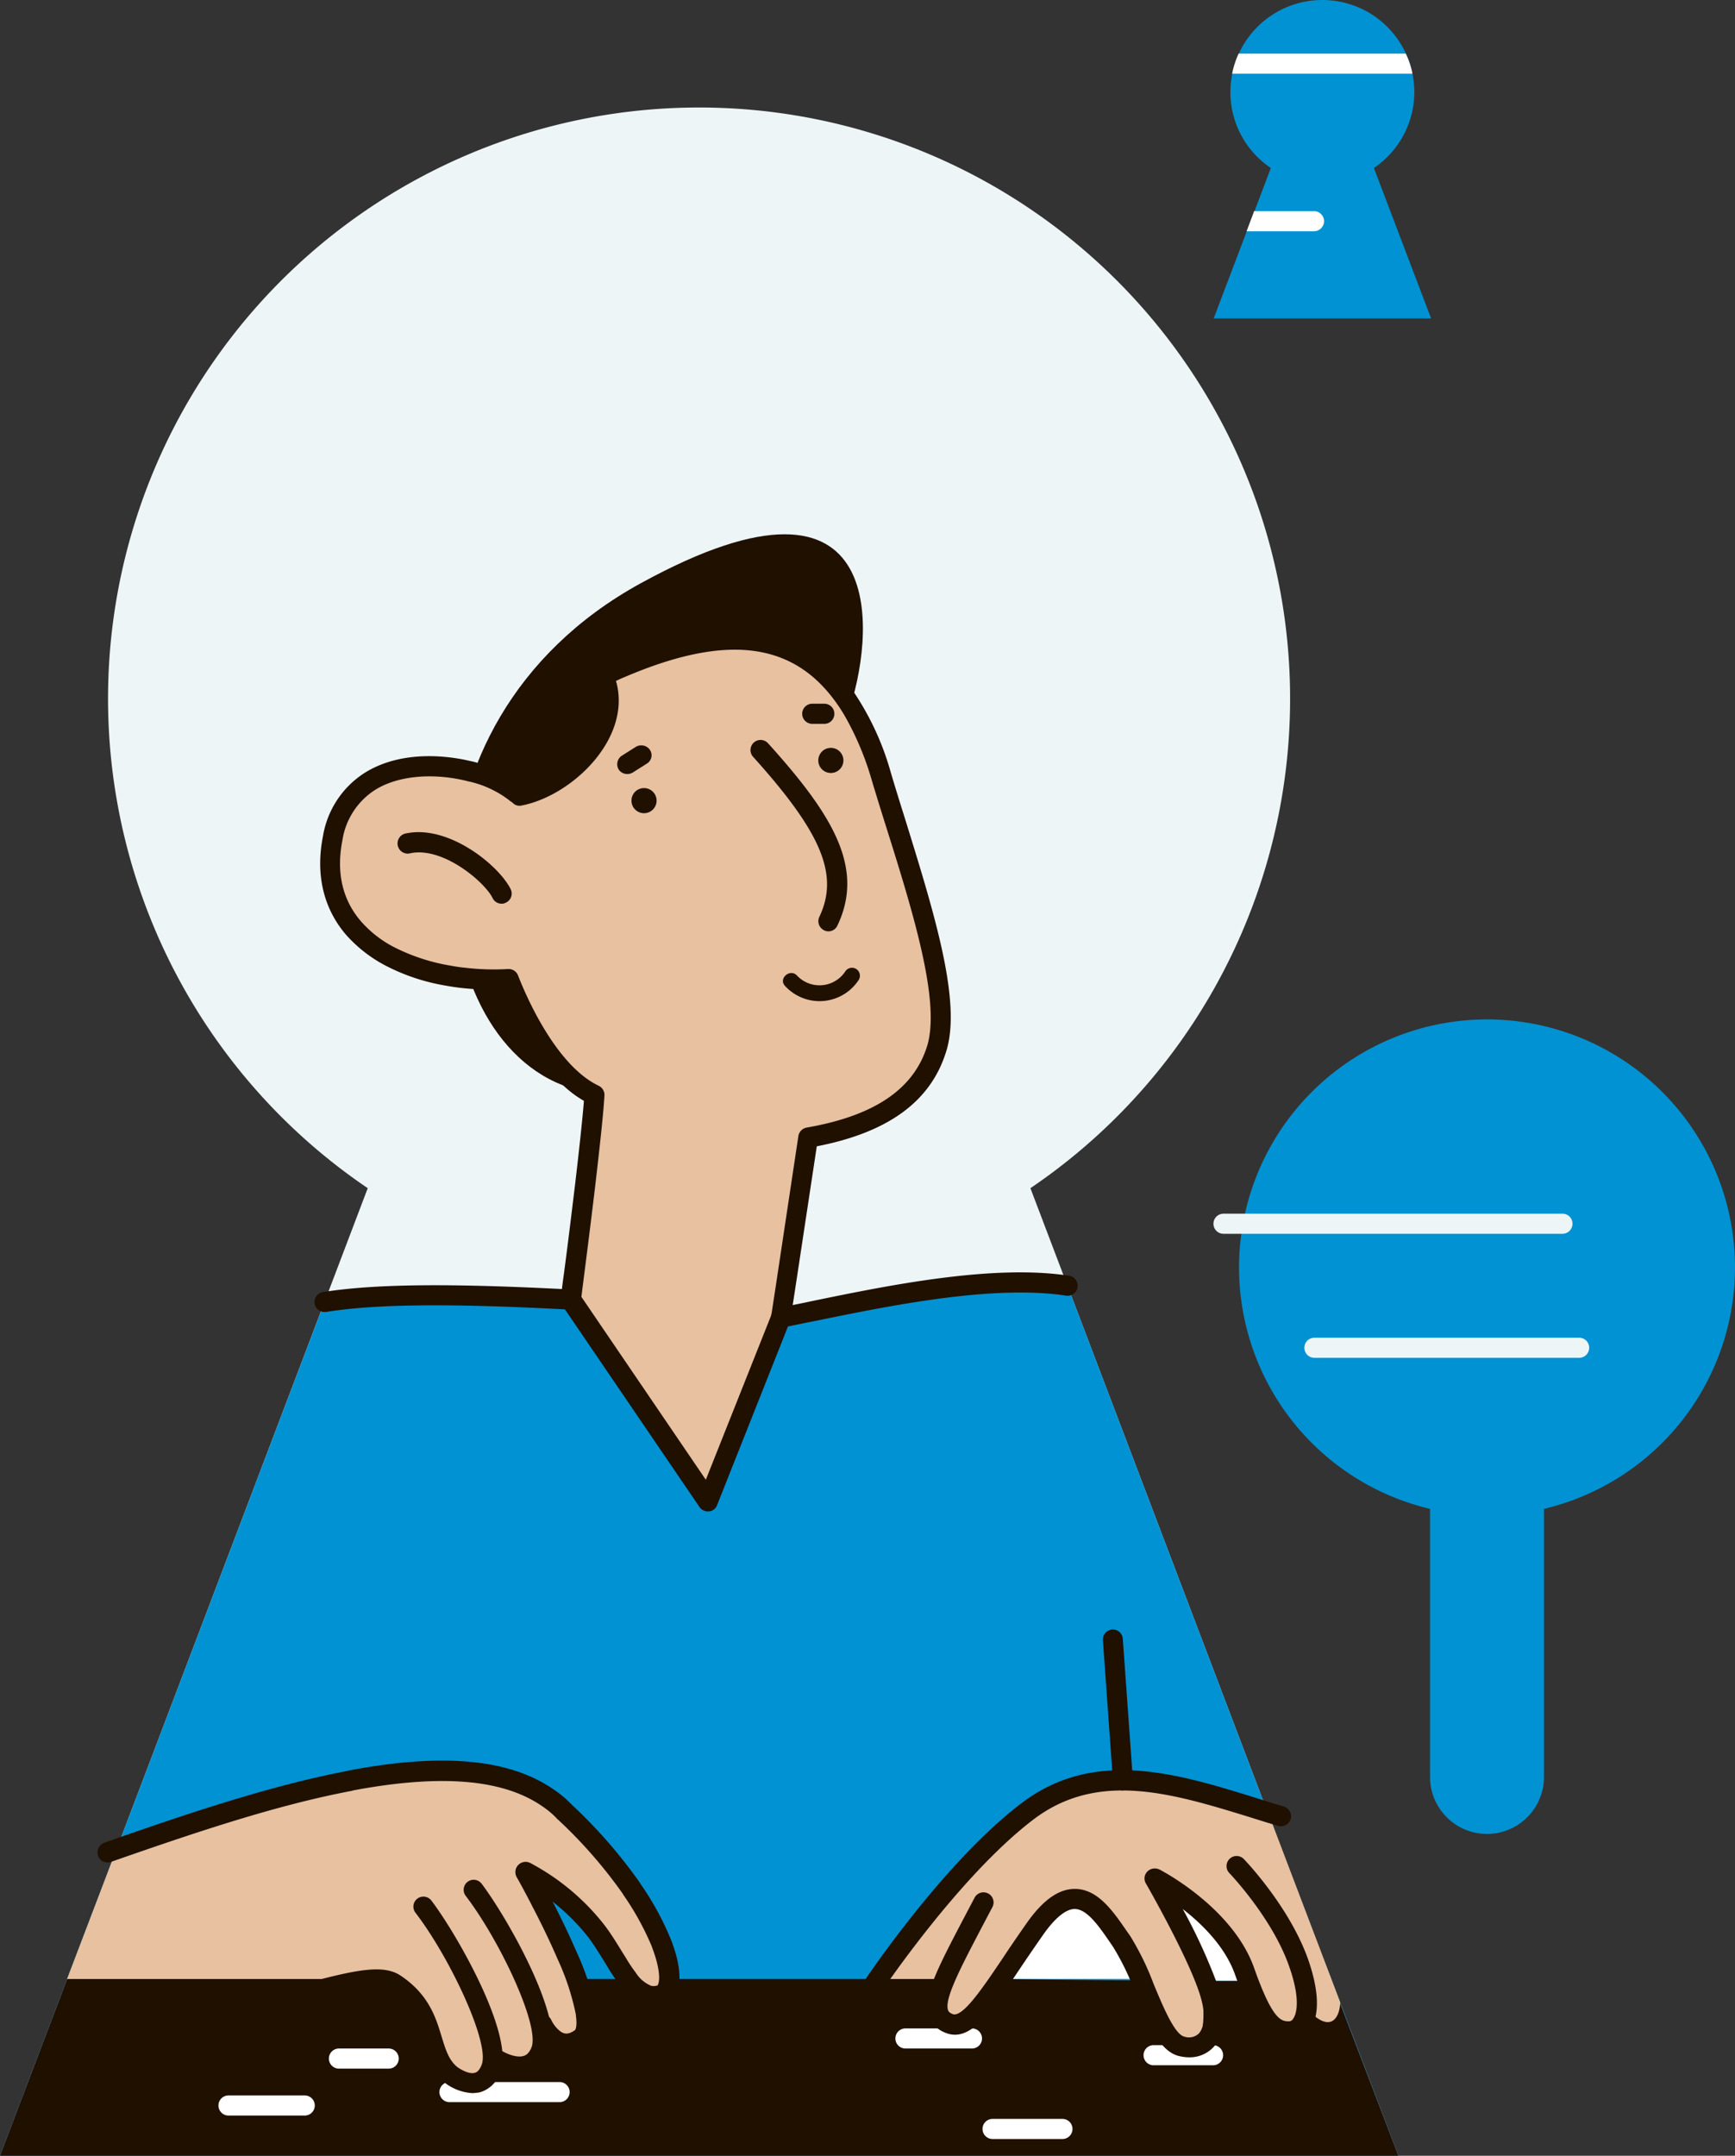 <svg xmlns="http://www.w3.org/2000/svg" width="272.799" height="338.89" viewBox="0 0 272.799 338.89"><rect x="0" y="0" width="272.799" height="338.89" fill="#333333" stroke="none"/><g transform="translate(-407.294 -424.416)"><g transform="translate(407.294 441.244)"><path d="M883.793,858.73l-11.032-28.979-.4-1.021-37.047-97.475a92.93,92.93,0,1,0-104.193,0L691.412,835.777h0l-.231.593-7.311,19.2L673.3,883.362H893.178Z" transform="translate(-673.3 -561.3)" fill="#edf5f7"/><path d="M883.793,824.066l-11.032-28.979-.4-1.021L841.5,712.861l-16.824-.736-30.453,4.57c-5.722-2.355-19.183-3.162-31.277-2.212H724.328l-32.916,86.63h0l-.231.593-7.311,19.2L673.3,848.7H893.178Z" transform="translate(-673.3 -526.636)" fill="#0092d2"/><g transform="translate(0 294.235)"><path d="M893.178,1482.625H673.3l10.571-27.794h52.294l.4.79a8.847,8.847,0,0,1,1.614,2.207,1.9,1.9,0,0,1,1.646,1.251c1.251,3.194,2.536,6.356,3.524,9.649,1.383,1.219,3.293,1.91,6.487,2.141,1.68.132,1.218-3,2.766-3.359,2.667-.659,4.018,1.712,8.1-3.359a8.613,8.613,0,0,0,.856.1c3.129.263,4.973-1.087,5.071-3.952v-.033a14.265,14.265,0,0,0-1.251-5.434h8.331a18.146,18.146,0,0,0,2.9,2.668h0a2.147,2.147,0,0,0,1.383.428c1.68-.231,1.762-1.185,1.631-3.1h41.344c-2.042,4.808-2.173,5.566.132,6.916,1.416.823,3.227.033,5.071-1.647a26.438,26.438,0,0,0,4.248-5.269s10.11.165,21.207.231c9.451.066,19.594.1,24.8-.033a27.082,27.082,0,0,0,3.392-.23c.329-.066.659,5.368.955,5.368a23.034,23.034,0,0,1,2.964-2.206Z" transform="translate(-673.3 -1454.799)" fill="#201000"/><path d="M791.2,1510.5H779.081a1.582,1.582,0,0,0,0,3.161H791.2A1.582,1.582,0,0,0,791.2,1510.5Z" transform="translate(-743.22 -1492.157)" fill="#fff"/><path d="M839.785,1488.1h-7.9a1.581,1.581,0,0,0,0,3.161h7.9A1.581,1.581,0,0,0,839.785,1488.1Z" transform="translate(-778.632 -1477.134)" fill="#fff"/><path d="M902.069,1504.1H884.681a1.581,1.581,0,0,0,0,3.161h17.387A1.581,1.581,0,0,0,902.069,1504.1Z" transform="translate(-814.045 -1487.865)" fill="#fff"/><path d="M1230.265,1486.5h-9.484a1.582,1.582,0,0,0,0,3.161h9.484A1.582,1.582,0,0,0,1230.265,1486.5Z" transform="translate(-1039.465 -1476.061)" fill="#fff"/><path d="M1112.919,1478.5h-10.538a1.581,1.581,0,0,0,0,3.161h10.538A1.581,1.581,0,0,0,1112.919,1478.5Z" transform="translate(-960.055 -1470.695)" fill="#fff"/><path d="M1155.046,1521.7h-11.065a1.581,1.581,0,0,0,0,3.161h11.065A1.581,1.581,0,0,0,1155.046,1521.7Z" transform="translate(-987.956 -1499.669)" fill="#fff"/></g><g transform="translate(9.374 67.162)"><g transform="translate(40.971)"><path d="M952.023,793.258c3.952-11.065,7.64-42.415-32.667-20.285s-34.511,73.271-10.011,79.593S952.023,793.258,952.023,793.258Z" transform="translate(-868.998 -765.25)" fill="#201000"/><path d="M926.393,880.04c-2.733,8.595-11.065,12.25-20.154,13.831l-4.281,28.32L890.5,951.038,868.93,919.326s3.392-25.62,3.721-32.173c-8.3-3.952-13.436-18.178-13.436-18.178-15.412.79-30.823-6.323-27.662-22.129,2.239-11.2,13.238-12.481,21.273-10.6a17.851,17.851,0,0,1,7.574,3.491s-1.581-12.02,16.6-19.758c15.642-6.685,26.806-5.73,34.149,3.524,2.7,3.359,4.841,7.87,6.553,13.469C922.837,853.959,929.16,871.346,926.393,880.04Z" transform="translate(-829.505 -799.047)" fill="#e7c1a0"/><path d="M924.32,862.869c-1.317-6.685-3.721-14.424-6.191-22.393-.757-2.4-1.515-4.841-2.239-7.278a43.621,43.621,0,0,0-5.763-12.547c-.362-.494-.725-.988-1.087-1.449a23.891,23.891,0,0,0-2.272-2.5h0c-7.673-7.41-18.771-7.87-33.721-1.482-.889.362-1.712.757-2.536,1.152a37.639,37.639,0,0,0-7.475,4.808h0a3.267,3.267,0,0,0-.362.329c-5.038,4.478-6.619,9.089-7.08,12.02a23.337,23.337,0,0,0-4.742-1.844,9.839,9.839,0,0,0-1.054-.263c-3.03-.725-10.7-1.943-16.762,1.943a14.626,14.626,0,0,0-6.421,9.879c-1.186,5.993.066,11.328,3.622,15.477a21.749,21.749,0,0,0,6.191,4.841,31.8,31.8,0,0,0,9.286,3.128,37.22,37.22,0,0,0,4.446.56c1.482.1,3.03.132,4.61.1,1.153,2.832,4.512,10.373,9.682,15.115h0a17.09,17.09,0,0,0,3.194,2.371c-.23,2.931-.79,8.068-1.416,13.37-.626,5.2-1.284,10.505-1.745,13.93-.132.922-.231,1.712-.3,2.305-.132.889-.2,1.416-.2,1.449a1.4,1.4,0,0,0,.263,1.087l.428.659,21.142,31.054a1.608,1.608,0,0,0,1.317.692h.165a1.5,1.5,0,0,0,1.284-.988l11.131-28.057.329-.79c.033-.1.066-.231.1-.362l.329-2.239.56-3.655,3.227-21.306c11.163-2.173,17.815-6.981,20.285-14.72h0C925.769,873.572,925.44,868.632,924.32,862.869ZM921.587,876.3c-2.141,6.751-8.331,10.9-18.935,12.744a1.612,1.612,0,0,0-1.284,1.317l-3.523,23.381-.725,4.742-10.307,25.917-19.561-28.748c.066-.593.2-1.614.362-2.9.461-3.622,1.218-9.517,1.877-15.148.659-5.664,1.252-11.1,1.383-13.666a1.28,1.28,0,0,0-.066-.494,1.589,1.589,0,0,0-.856-.988c-7.607-3.622-12.579-17.157-12.645-17.289a1.6,1.6,0,0,0-1.581-1.054,38.194,38.194,0,0,1-6.751-.2c-.724-.066-1.416-.165-2.108-.3a30.707,30.707,0,0,1-8.661-2.733,17.712,17.712,0,0,1-5.6-4.248c-2.964-3.425-3.919-7.739-2.931-12.777a11.473,11.473,0,0,1,5.038-7.837c3.491-2.239,8.858-2.8,14.325-1.515a5.282,5.282,0,0,0,.692.165,16.188,16.188,0,0,1,6.191,2.931.589.589,0,0,0,.231.165,1.151,1.151,0,0,0,.461.2,1.555,1.555,0,0,0,1.087-.132,1.6,1.6,0,0,0,.856-1.581c-.033-.428-1.021-10.307,14.061-17.387.527-.264,1.054-.494,1.614-.724,15.247-6.487,25.488-5.532,32.3,3.063a25.752,25.752,0,0,1,2.338,3.491,46.12,46.12,0,0,1,3.952,9.451c.724,2.437,1.482,4.874,2.239,7.278C919.381,855.13,923.793,869.324,921.587,876.3Z" transform="translate(-826.18 -795.773)" fill="#201000"/><path d="M1043.888,893.536a1.5,1.5,0,0,1-.659-.165,1.59,1.59,0,0,1-.758-2.108c3.129-6.586.4-13.172-10.406-25.159a1.585,1.585,0,0,1,2.338-2.141c10.176,11.262,15.214,19.561,10.933,28.617A1.557,1.557,0,0,1,1043.888,893.536Z" transform="translate(-963.992 -831.116)" fill="#201000"/><circle cx="1.976" cy="1.976" r="1.976" transform="translate(48.941 39.896)" fill="#201000"/><circle cx="1.976" cy="1.976" r="1.976" transform="translate(78.316 33.573)" fill="#201000"/><path d="M5.774,1.352A1.658,1.658,0,0,0,4,0C3.106.067,2.217.133,1.361.2A1.611,1.611,0,0,0,.011,1.977a1.658,1.658,0,0,0,1.778,1.35c.889-.066,1.778-.132,2.634-.2A1.529,1.529,0,0,0,5.774,1.352Z" transform="matrix(0.883, -0.469, 0.469, 0.883, 46.052, 35.323)" fill="#201000"/><path d="M1049.657,831.2h-1.976a1.581,1.581,0,0,0,0,3.161h1.976A1.581,1.581,0,0,0,1049.657,831.2Z" transform="translate(-970.353 -804.563)" fill="#201000"/><path d="M879.743,918.688a1.557,1.557,0,0,1-1.416-.889c-1.251-2.536-7.8-8.1-12.909-7.047a1.6,1.6,0,1,1-.626-3.128c6.652-1.35,14.49,5.005,16.367,8.76a1.565,1.565,0,0,1-.692,2.108A1.273,1.273,0,0,1,879.743,918.688Z" transform="translate(-851.219 -860.614)" fill="#201000"/><path d="M933.266,830.386l-.1-.3a4.368,4.368,0,0,0-.691-1.416,2.893,2.893,0,0,0-1.482-1.054c-1.614-.494-3.655.4-5.1,1.844a23.8,23.8,0,0,0-2.206,2.569h0c-.165.231-.329.461-.527.691a35.457,35.457,0,0,0-3.853,7.344h0c-.593,1.515-1.086,3.063-1.515,4.577a1.423,1.423,0,0,0,.494,1.581.453.453,0,0,0,.132.1c-.066,0-.1.033-.165.033-.231.066-.494.132-.725.2h-.033a1.312,1.312,0,0,0-.79.428,1.589,1.589,0,0,0,.033,2.009,2.242,2.242,0,0,0,.4.4,1.508,1.508,0,0,0,1.218.231C926.186,848.1,935.506,839.278,933.266,830.386Z" transform="translate(-886.663 -806.989)" fill="#201000"/></g><g transform="translate(0 192.788)"><path d="M802.25,1385.474a12.609,12.609,0,0,0-1.943-5.137,1.028,1.028,0,0,1-.165-.329l-.033-.033c-1.021-1.811-2.569-5.038-4.709-8.562a.1.1,0,0,1-.033-.066c-2.7-4.446-6.257-9.286-10.637-12.151l-.033-.033a16.4,16.4,0,0,0-1.647-.955c-.329-.428-.691-.856-1.021-1.251a16.073,16.073,0,0,0-8.3-4.94h0a23.484,23.484,0,0,0-5.071-.626h0c-5.631-.1-11.69,1.482-17.091,2.931a1.772,1.772,0,0,0-.329.1h-.066c-9.056,2.4-18.013,5.072-26.937,7.969-3.82,1.251-6.462,2.536-10.249,3.886l-.329.889-6.981,18.309h50.688a2.475,2.475,0,0,0,.132-.527v-.033c.1.2.2.4.3.56l.4.79a8.848,8.848,0,0,1,1.614,2.206,1.9,1.9,0,0,1,1.647,1.251c1.251,3.194,2.536,6.356,3.523,9.649,1.383,1.219,3.293,1.91,6.487,2.141h.1a.641.641,0,0,0,.263-.033,1.114,1.114,0,0,0,.4-.2l.1-.1a.725.725,0,0,0,.132-.165c.033-.033.066-.1.1-.132s.033-.1.066-.132.033-.1.066-.132.033-.1.066-.132c.033-.066.033-.1.066-.165s.033-.1.066-.165c.066-.165.132-.362.2-.527a1.607,1.607,0,0,1,.1-.231c0-.033,0-.033.033-.066a.115.115,0,0,1,.033-.066c.033-.066.033-.1.066-.132a1.62,1.62,0,0,0,.1-.231c0-.033,0-.033.033-.033a.032.032,0,0,1,.033-.033c.033-.033.033-.066.066-.1.066-.066.1-.132.165-.2l.066-.066c.033-.033.066-.033.066-.066.033-.033.066-.066.1-.066a1.633,1.633,0,0,1,.231-.1.2.2,0,0,1,.132-.033c.1-.033.2-.033.3-.066.066,0,.165-.033.231-.033h.955c.132,0,.231.033.362.033h.033c.132,0,.23.033.362.033h.132a.417.417,0,0,1,.2.033.644.644,0,0,1,.264.033h.461a.562.562,0,0,0,.231-.033.2.2,0,0,0,.132-.033c.066,0,.132-.033.2-.033.033,0,.066,0,.066-.033a5.121,5.121,0,0,0,.56-.165c.066-.033.165-.066.231-.1.1-.033.2-.1.3-.132a.721.721,0,0,1,.165-.1c.033-.033.1-.066.132-.1s.066-.033.132-.066.132-.1.2-.132a.582.582,0,0,0,.165-.132c.033-.033.1-.066.165-.132a.732.732,0,0,1,.165-.132c.23-.2.494-.428.757-.692l.263-.263c.1-.1.165-.2.263-.3a2.263,2.263,0,0,0,.362-.428c.066-.066.1-.132.165-.165.066-.066.132-.165.2-.23.132.033.3.033.428.066h.033a.56.56,0,0,1,.231.033.419.419,0,0,1,.2.033c.329.033.659.033.988.033h.263a4.049,4.049,0,0,0,.626-.066.121.121,0,0,0,.1-.033,1.419,1.419,0,0,0,.165-.033.121.121,0,0,0,.1-.033c.033,0,.1-.033.132-.033.066-.033.132-.033.2-.066s.1-.033.165-.066.165-.066.231-.1a251.435,251.435,0,0,1,.329-.2,16.829,16.829,0,0,0,.066-.066.115.115,0,0,1,.066-.033h0c.033-.033.066-.033.1-.066a.871.871,0,0,0,.2-.164.032.032,0,0,0,.033-.033h0a.869.869,0,0,1,.2-.165l.1-.1c.033-.033.033-.066.066-.066,0-.033.033-.033.033-.066a.032.032,0,0,0,.033-.033c.066-.066.1-.132.165-.2.033-.033.066-.066.066-.1.033-.066.066-.1.1-.165s.1-.165.132-.231c.033-.033.033-.066.066-.132s.033-.132.066-.2.033-.132.066-.2.033-.132.066-.2c0-.066.033-.132.033-.2s.033-.132.033-.23c0-.066.033-.165.033-.23a.643.643,0,0,1,.033-.23v-.988h0v-.1a.418.418,0,0,0-.033-.2,1.923,1.923,0,0,0-.066-.428h0v-.132c0-.1-.033-.165-.033-.264a.121.121,0,0,0-.033-.1c0-.066-.033-.132-.033-.2s-.033-.132-.033-.2v-.033c0-.066-.033-.1-.033-.165-.033-.132-.066-.3-.1-.428,0-.033-.033-.066-.033-.132a.121.121,0,0,0-.033-.1h0c-.033-.1-.033-.165-.066-.264v-.066h0c-.033-.1-.066-.231-.1-.362,0-.033-.033-.066-.033-.1-.165-.428-.329-.922-.527-1.383-.165-.4-.329-.79-.527-1.186-.362-.823-.757-1.646-1.153-2.437v-.033c-1.614-3.359-3.26-6.487-4.018-8.463v-.033a6.976,6.976,0,0,1-.461-1.614c-.033-.626.362-.691,1.35-.066h0a17.652,17.652,0,0,1,1.581,1.185c3.227,2.7,6.619,6.948,9.55,10.34a.032.032,0,0,0,.033.033c.724.823,1.383,1.581,2.042,2.272.066.066.1.132.165.165l.165.165.1.1c.033.033.033.066.066.066l.132.132a18.345,18.345,0,0,0,1.976,1.811c.066.033.1.066.165.1s.1.066.165.1h0c.066.033.1.066.165.1h0l.033.033c.066.033.1.066.165.066h.033c.033.033.066.033.1.066a.121.121,0,0,0,.1.033c.033,0,.066.033.1.033s.066.033.1.033h0c.033,0,.033,0,.066.033h.033c.033,0,.066.033.1.033h.329A2.878,2.878,0,0,0,802.25,1385.474Z" transform="translate(-705.5 -1351.156)" fill="#e7c1a0"/><path d="M931.164,1429.193a4.71,4.71,0,0,1-2.964-1.087,8.39,8.39,0,0,1-2.239-2.865,1.57,1.57,0,1,1,2.865-1.284h0a5.151,5.151,0,0,0,1.317,1.679c.56.428,1.219.724,2.4-.132,0,0,.4-.4.132-2.338v-.1a39.131,39.131,0,0,0-2.8-8.562c0-.033-.033-.033-.033-.066-1.383-3.227-2.9-6.257-3.952-8.266a.25.25,0,0,1-.066-.132c-.988-1.943-1.811-3.425-2.206-4.149a3.611,3.611,0,0,1-.263-.527,1.576,1.576,0,0,1,2.832-1.383l.2.4c.4.724,1.251,2.239,2.239,4.182.033.033.033.066.066.1h0c1.054,2.042,2.634,5.17,4.083,8.529,0,.033.033.033.033.066h0a42.229,42.229,0,0,1,3.063,9.451v.132c.132,1.054.461,3.853-1.416,5.236A5.994,5.994,0,0,1,931.164,1429.193Z" transform="translate(-851.504 -1383.151)" fill="#201000"/><path d="M811.031,1389.318a7.516,7.516,0,0,1-.856-.066.2.2,0,0,1-.132-.033,7.8,7.8,0,0,1-4.347-3.26c-.461-.626-.988-1.383-1.614-2.371h0c0-.033-.033-.033-.033-.066l-.659-1.087c-.823-1.317-1.646-2.667-2.568-3.919a33.636,33.636,0,0,0-10.6-8.891,2.749,2.749,0,0,1-.4-.263,1.571,1.571,0,0,1-.1-2.239,1.606,1.606,0,0,1,2.009-.3,36.339,36.339,0,0,1,11.625,9.78c1.021,1.35,1.877,2.766,2.733,4.149l.659,1.054h0c0,.033.033.033.033.066a23.454,23.454,0,0,0,1.449,2.141,5.2,5.2,0,0,0,2.437,2.074h.033a1.786,1.786,0,0,0,.922-.066c.033,0,.066,0,.1-.132.329-.691.3-2.635-.922-5.829,0-.033-.066-.165-.066-.2a43.911,43.911,0,0,0-4.446-8.068h0a.171.171,0,0,1-.066-.132,74.4,74.4,0,0,0-10.274-11.756.4.4,0,0,1-.165-.165l-.461-.461a14.6,14.6,0,0,0-1.976-1.548c-6.158-4.149-15.807-4.939-29.539-2.371-.066.033-.132.033-.2.066-11.888,2.239-24.665,6.553-37.771,11.131a1.476,1.476,0,0,1-.659.132,1.56,1.56,0,0,1-1.581-1.581,1.64,1.64,0,0,1,1.054-1.515c13.238-4.643,26.147-8.99,38.265-11.295.066-.033.132-.033.2-.066,14.621-2.766,25.06-1.844,31.976,2.832a17.683,17.683,0,0,1,2.371,1.844l.461.461a.258.258,0,0,1,.132.132,78.829,78.829,0,0,1,10.8,12.349.171.171,0,0,1,.066.132,45.172,45.172,0,0,1,4.808,8.76c1.054,2.667,1.976,6.224.856,8.5a3.225,3.225,0,0,1-2.075,1.745A3.454,3.454,0,0,1,811.031,1389.318Z" transform="translate(-717.639 -1350.686)" fill="#201000"/><path d="M907.139,1438.4a9.094,9.094,0,0,1-4.413-1.35,1.576,1.576,0,0,1,1.679-2.668c.527.329,2.239,1.153,3.425.757.2-.066.757-.264,1.185-1.317,1.35-3.326-4.907-16.729-10.373-23.875a1.574,1.574,0,0,1,2.5-1.91c3.886,5.1,13.139,21.174,10.8,26.97a5.116,5.116,0,0,1-3.161,3.161A5.839,5.839,0,0,1,907.139,1438.4Z" transform="translate(-834.823 -1388.737)" fill="#201000"/><path d="M801.107,1446.569a7.873,7.873,0,0,1-4.446-1.712c-2.075-1.712-2.766-4.017-3.425-6.224-.823-2.733-1.712-5.565-5.2-7.9-1.844-1.218-7.278.231-16.3,2.7-4.907,1.317-10.966,3-18.507,4.775a1.59,1.59,0,1,1-.724-3.1c7.475-1.778,13.534-3.425,18.408-4.742,10.867-2.964,15.84-4.314,18.9-2.272,4.446,2.964,5.565,6.652,6.455,9.616.626,2.009,1.087,3.589,2.4,4.709.527.4,1.91,1.219,2.8.955.165-.033.659-.165,1.087-1.251,1.35-3.326-4.907-16.729-10.373-23.875a1.574,1.574,0,1,1,2.5-1.91c3.886,5.1,13.139,21.175,10.8,26.97a4.822,4.822,0,0,1-3.194,3.128A8.168,8.168,0,0,1,801.107,1446.569Z" transform="translate(-736.2 -1394.304)" fill="#201000"/></g><g transform="translate(126.27 194.281)"><path d="M1180.337,1397.6h0a25.088,25.088,0,0,0-6.652-9.616h0a30.283,30.283,0,0,0-2.5-2.108,31.477,31.477,0,0,0-8.76-4.775,1.38,1.38,0,0,0-1.877,1.219c-10.5-3.952-22.063.428-28.781,9.352-.593.79-1.153,1.647-1.679,2.5a15.8,15.8,0,0,0-2.536,9.78h0a10.6,10.6,0,0,0,1.844,4.874,13.94,13.94,0,0,0,1.449,1.679,26.436,26.436,0,0,0,4.248-5.269h21.076a1.4,1.4,0,0,0,.132.23c9.451.066,19.594.1,24.8-.033A15.456,15.456,0,0,0,1180.337,1397.6Z" transform="translate(-1112.326 -1372.419)" fill="#fff"/><path d="M1163.947,1396.956c-.033,2.074-1.206,4.742-4.368,1.877-2.865.691-3,3.787-6.224,3.293a15.538,15.538,0,0,1-4.05-5.17,31.267,31.267,0,0,0-1.153-3.655,47.386,47.386,0,0,0-3.26-6.751,19.548,19.548,0,0,0-1.943-3.326,1.971,1.971,0,0,0-1.219-.791c-.626-1.087-1.152-2.042-1.547-2.766-1.186-2.174-4.511-.231-3.326,1.943.791,1.482,3.162,5.6,5.137,9.978a1.851,1.851,0,0,0-.2,1.416.966.966,0,0,0,.066.3,23.1,23.1,0,0,1-.2,11.229,9.339,9.339,0,0,1-5.137-3.721c-1.12-1.943-2.4-4.676-3.853-7.508-2.668-5.236-5.73-10.867-8.793-12.646-4.742-2.766-7.508,3.952-10.67,9.879-.494.955-1.054,1.877-1.614,2.766-3,4.742-6.784,8.4-9.319,6.915-2.305-1.35-2.173-2.107-.132-6.915.23-.527.494-1.12.757-1.745-.823.626-1.647,1.219-2.5,1.745h-7.9c.033-.033.066-.033.1-.066a4.923,4.923,0,0,1,.231-2.174c.955-3.227,4.446-6.52,6.191-8.792a63.616,63.616,0,0,1,12.81-12.942,36.617,36.617,0,0,1,5.7-3.392c8.233-3.886,16.828-3.227,25.554-1.581.428.066.856.165,1.317.231,2.931.527,5.18,1.58,8.243,2.371l.312,1.1Z" transform="translate(-1088.868 -1360.475)" fill="#e7c1a0"/><path d="M1153.548,1427.821a6.972,6.972,0,0,1-1.614-.2c-3.1-.757-4.874-5.1-6.948-10.143a40.668,40.668,0,0,0-3.392-6.981l-.56-.823c-1.679-2.437-3.557-5.17-5.5-5.17h0c-1.383,0-3.128,1.416-5.006,4.116-1.317,1.877-2.5,3.622-3.589,5.236-4.775,7.146-7.936,11.855-11.954,10.011a4.308,4.308,0,0,1-2.371-2.5c-1.021-3.03,1.317-7.475,5.565-15.576l1.614-3.063a1.584,1.584,0,1,1,2.8,1.482l-1.614,3.062c-3.326,6.356-5.961,11.361-5.368,13.107.066.2.2.428.692.626,1.548.691,4.676-3.952,8-8.891,1.087-1.647,2.305-3.425,3.622-5.3,2.569-3.688,5.071-5.466,7.607-5.466h.033c3.589,0,5.993,3.491,8.1,6.553l.56.79a43.122,43.122,0,0,1,3.721,7.607c1.383,3.326,3.26,7.9,4.808,8.266a2.261,2.261,0,0,0,2.272-.461c.988-1.054,1.087-3.293.231-6.026-1.811-5.895-8.463-17.486-8.529-17.585a1.545,1.545,0,0,1,.23-1.877,1.661,1.661,0,0,1,1.877-.329c.461.231,11.559,6.026,14.918,15.51,2.931,8.331,4.314,8.365,5.5,8.365a.752.752,0,0,0,.626-.4c.362-.494,1.383-2.6-.659-8.332-2.667-7.574-9.319-14.522-9.385-14.588a1.584,1.584,0,0,1,2.272-2.207c.3.3,7.179,7.508,10.11,15.741,2.239,6.389,1.383,9.616.263,11.2a3.881,3.881,0,0,1-3.161,1.745h0c-3.293,0-5.4-1.581-8.562-10.472-1.547-4.38-5.137-7.936-8.233-10.34a88.8,88.8,0,0,1,5.73,12.646c1.218,3.952.889,7.212-.955,9.122A5.119,5.119,0,0,1,1153.548,1427.821Z" transform="translate(-1102.2 -1382.679)" fill="#201000"/><path d="M1083.062,1390.81a1.843,1.843,0,0,1-.889-.263,1.59,1.59,0,0,1-.428-2.206c.494-.757,12.514-18.639,24.6-27.859,11.526-8.826,24.632-4.742,37.311-.79,1.35.428,2.7.856,4.051,1.251a1.583,1.583,0,1,1-.922,3.029c-1.383-.4-2.733-.823-4.083-1.251-12.481-3.853-24.237-7.508-34.446.3-11.69,8.924-23.776,26.937-23.908,27.135A1.561,1.561,0,0,1,1083.062,1390.81Z" transform="translate(-1081.472 -1355.218)" fill="#201000"/></g><g transform="translate(40.07 116.027)"><path d="M825.01,1127.942a1.56,1.56,0,0,1-1.548-1.317,1.594,1.594,0,0,1,1.317-1.811c8.1-1.284,19.791-1.416,39.089-.4a1.584,1.584,0,0,1-.2,3.162c-19.067-1.021-30.527-.889-38.4.362Z" transform="translate(-823.444 -1121.715)" fill="#201000"/><path d="M1042.989,1126.286a1.557,1.557,0,0,1-1.548-1.284,1.574,1.574,0,0,1,1.251-1.844c1.614-.329,3.359-.659,5.17-1.054,11.987-2.47,28.419-5.828,40.439-3.984a1.594,1.594,0,0,1,1.317,1.811,1.577,1.577,0,0,1-1.811,1.317c-11.46-1.745-27.563,1.548-39.319,3.952-1.844.362-3.589.725-5.2,1.054A.822.822,0,0,1,1042.989,1126.286Z" transform="translate(-969.634 -1117.588)" fill="#201000"/><path d="M1203.052,1313.382a1.584,1.584,0,0,1-1.581-1.482l-1.581-22.129a1.578,1.578,0,0,1,1.449-1.679,1.559,1.559,0,0,1,1.679,1.449l1.581,22.129a1.578,1.578,0,0,1-1.449,1.68A.121.121,0,0,1,1203.052,1313.382Z" transform="translate(-1075.921 -1231.94)" fill="#201000"/></g></g></g><g transform="translate(598.128 584.65)"><path d="M1387.58,1003.79a38.99,38.99,0,1,0-47.947,37.969v42.151a8.806,8.806,0,0,0,1.383,4.775,8.954,8.954,0,0,0,7.574,4.182h0a8.973,8.973,0,0,0,8.957-8.957v-42.151A39.024,39.024,0,0,0,1387.58,1003.79Z" transform="translate(-1305.615 -964.8)" fill="#0092d2"/><path d="M1352.33,1060.761h-53.249a1.581,1.581,0,1,1,0-3.161h53.249a1.561,1.561,0,0,1,1.581,1.581A1.581,1.581,0,0,1,1352.33,1060.761Z" transform="translate(-1297.5 -1027.04)" fill="#edf5f7"/><path d="M1384,1119.962h-41.624a1.581,1.581,0,0,1,0-3.162H1384a1.581,1.581,0,1,1,0,3.162Z" transform="translate(-1326.541 -1066.745)" fill="#edf5f7"/></g><g transform="translate(598.127 424.416)"><path d="M1258,546.555l-5.2,13.7h34.182l-8.99-23.644a14.456,14.456,0,0,0,6.356-11.954,13.643,13.643,0,0,0-.3-2.865,14.211,14.211,0,0,0-1.021-3.161,14.454,14.454,0,0,0-26.279,0,14.772,14.772,0,0,0-1.021,3.161,13.643,13.643,0,0,0-.3,2.865,14.375,14.375,0,0,0,6.356,11.954l-2.569,6.784Z" transform="translate(-1252.8 -510.2)" fill="#0092d2"/><path d="M1280.684,612.581a1.6,1.6,0,0,1-1.581,1.581h-10.6l1.186-3.161h9.385A1.588,1.588,0,0,1,1280.684,612.581Z" transform="translate(-1263.33 -577.806)" fill="#fff"/><path d="M1289.953,538.961H1261.6a14.2,14.2,0,0,1,1.021-3.161H1288.9A12.755,12.755,0,0,1,1289.953,538.961Z" transform="translate(-1258.702 -527.37)" fill="#fff"/></g><path d="M1.682,2.849A4.853,4.853,0,0,1,8.318,6.662c.233,1.572,2.707,1.31,2.474-.262A7.351,7.351,0,0,0,.78.52,1.249,1.249,0,0,0,1.682,2.849Z" transform="matrix(-0.819, 0.574, -0.574, -0.819, 543.24, 578.452)" fill="#201000"/></g></svg>